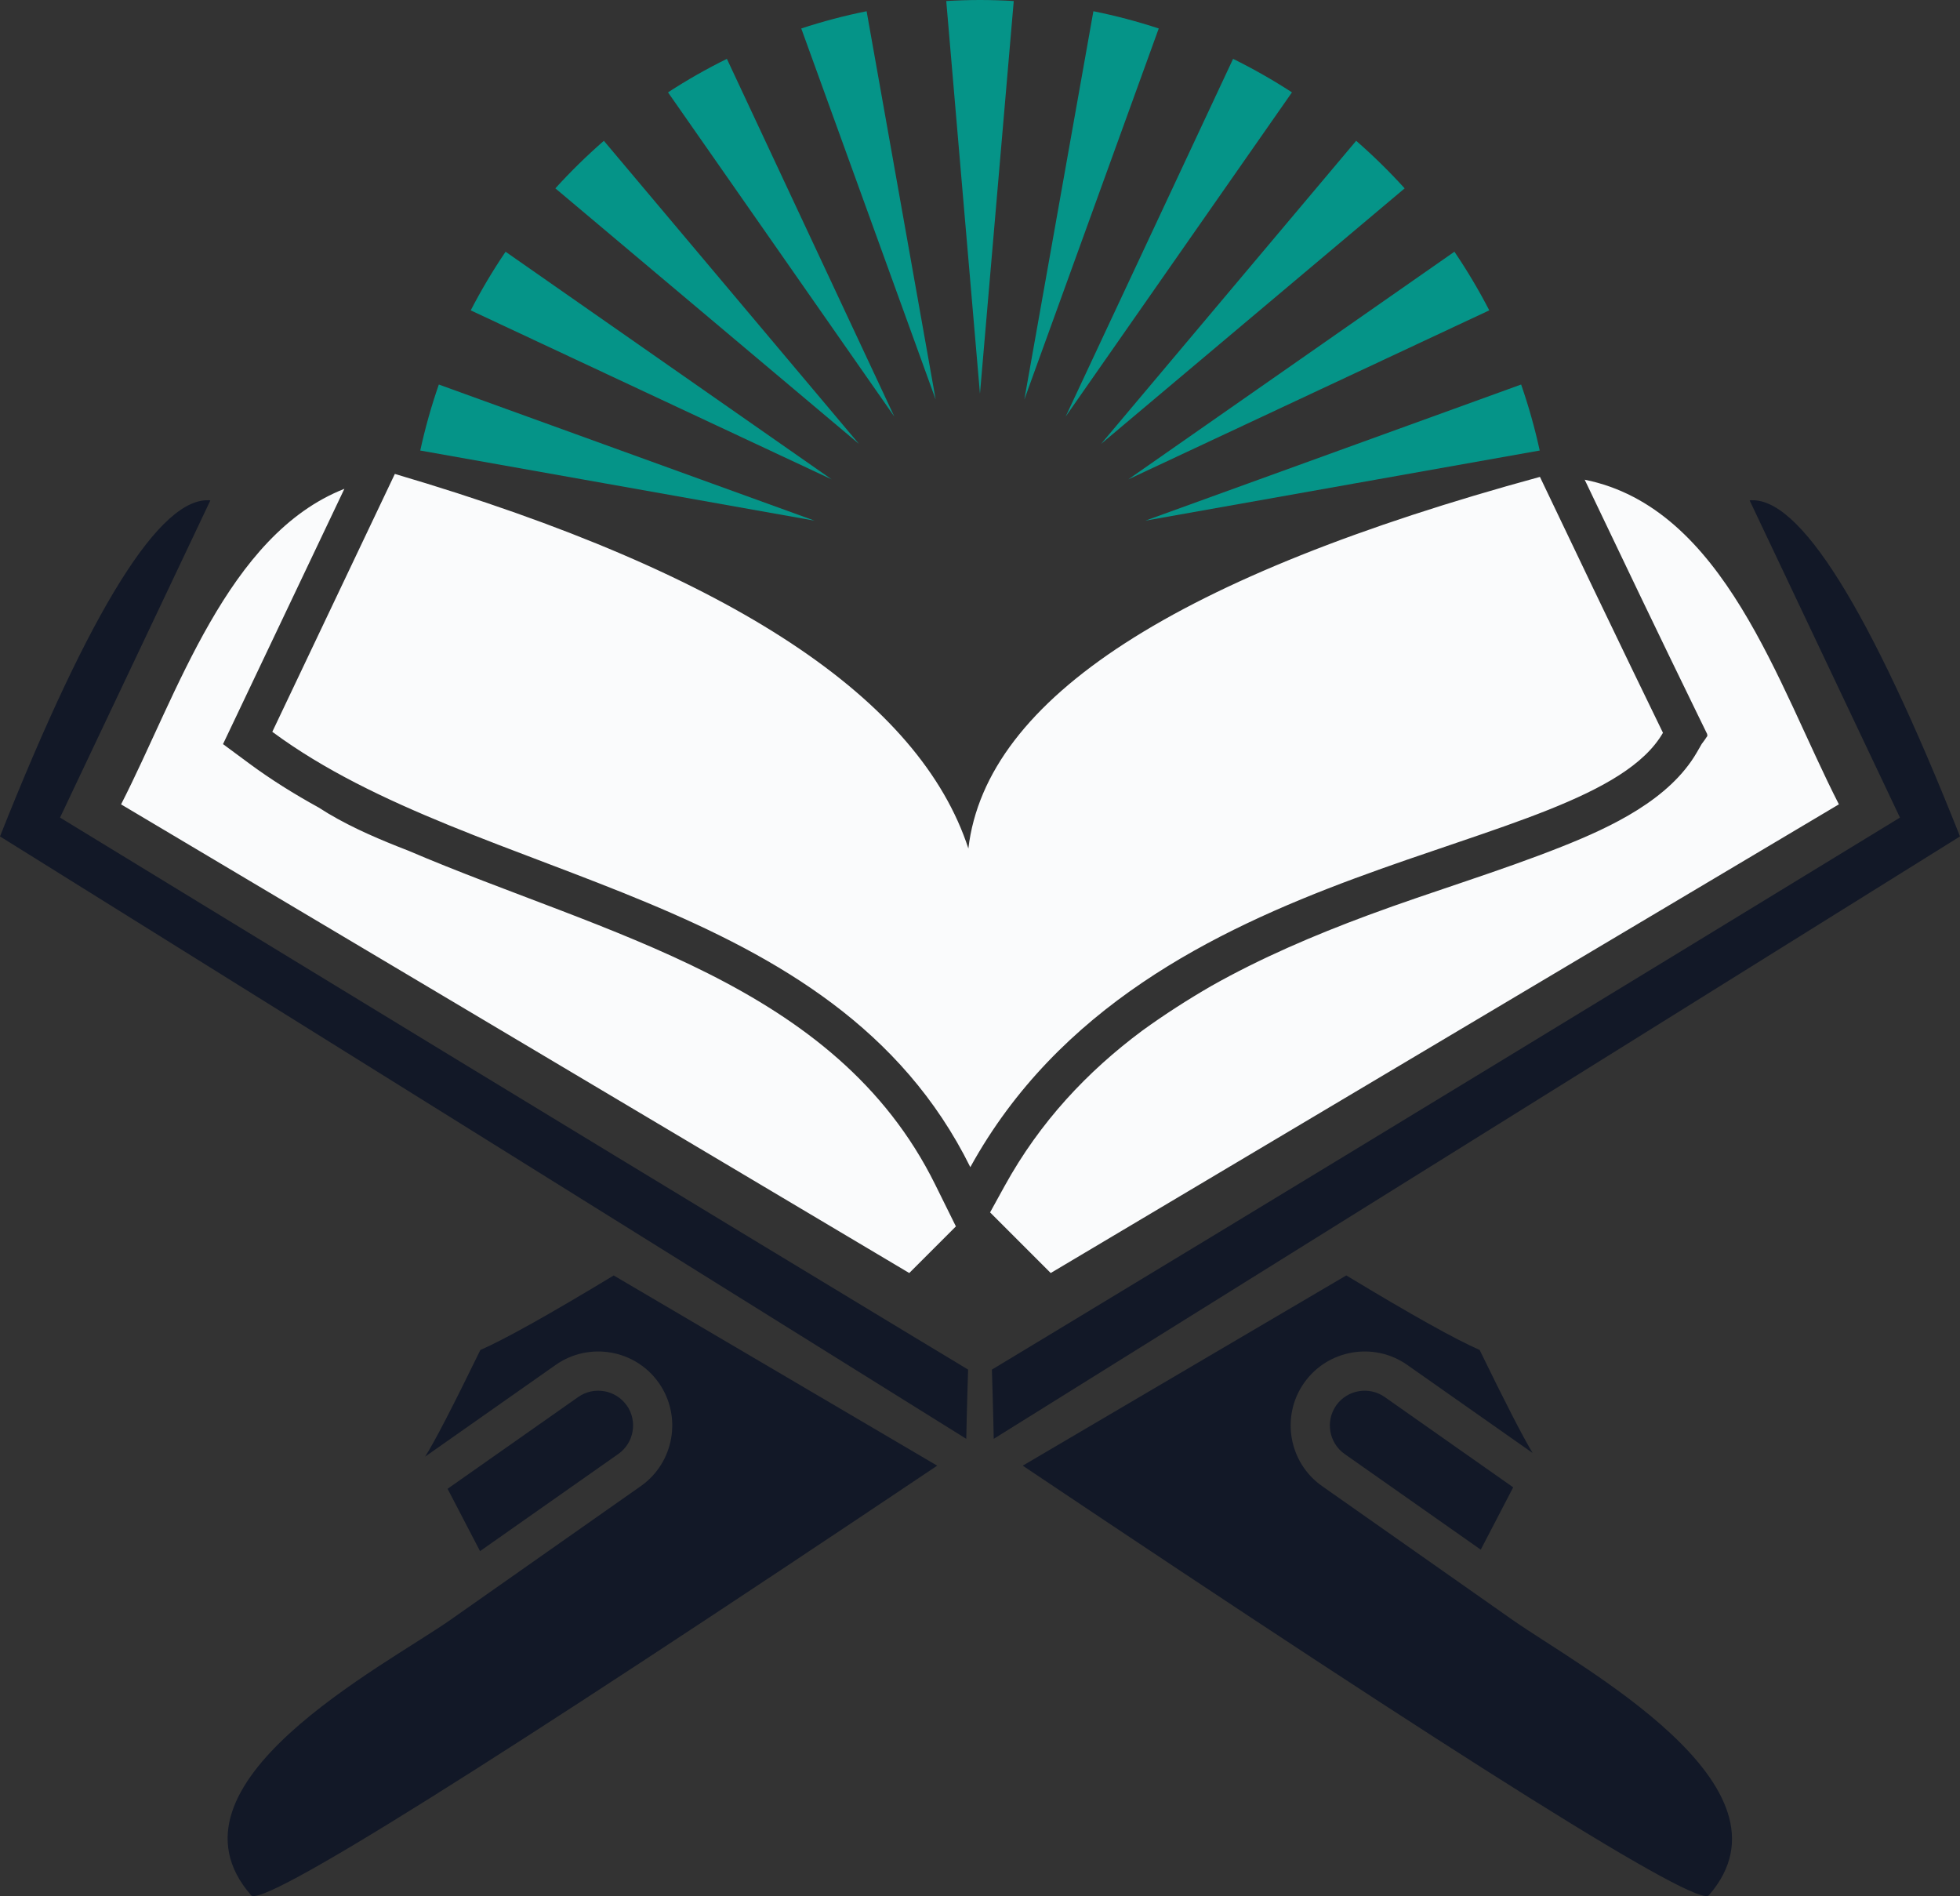 <?xml version="1.0" encoding="UTF-8"?>
<svg id="Calque_2" data-name="Calque 2" xmlns="http://www.w3.org/2000/svg" viewBox="0 0 530.84 513.46">
  <rect x="0" y="0" width="530.84" height="513.46" fill="#333333" stroke="none"/>
  <defs>
    <style>
      .cls-1 {
        fill: #121827;
      }

      .cls-1, .cls-2, .cls-3 {
        fill-rule: evenodd;
      }

      .cls-2 {
        fill: #fafbfc;
      }

      .cls-3 {
        fill: #059488;
      }
    </style>
  </defs>
  <g id="Calque_1-2" data-name="Calque 1">
    <path class="cls-1" d="M56.98,135.5c-13.4-1.28-32.39,29.06-56.98,91,0,0,87.23,54.38,261.7,163.13,0,0,.17-8.81.5-18.75,0,0-81.73-49.16-245.94-149.48,0,0,13.57-28.64,40.72-85.91h0ZM473.86,135.5c13.4-1.28,32.39,29.06,56.98,91,0,0-87.23,54.38-261.7,163.13,0,0-.17-8.81-.5-18.75,0,0,81.73-49.16,245.94-149.48,0,0-13.57-28.64-40.72-85.91h0Z"/>
    <path class="cls-2" d="M262.8,316.06c47.61-86.46,167.47-82.84,187.59-117.62,0,0-11.55-23.63-33.32-69.3-97.84,26.69-149.97,59.7-154.8,100.63-13.1-40.06-62.92-74.22-155.33-101.43-22.13,46.55-33.19,69.83-33.19,69.83,56.03,41.47,151.84,42.69,189.05,117.89h0ZM246.26,344.73L32.79,217.82c15.27-29.82,28.77-72.98,60.48-85.45-9.7,20.41-19.4,40.83-29.11,61.23l-3.76,7.9,7.03,5.2c5.93,4.39,12.25,8.33,18.85,11.96,6.77,4.41,14.41,7.77,21.33,10.53.98.39,1.97.78,2.96,1.16,53.41,22.86,115.64,35.72,142.71,90.41l5.61,11.34-12.63,12.63h0ZM284.57,344.73l213.47-126.92c-16.55-32.32-31.01-80.3-68.85-87.91,10.17,21.32,20.37,42.64,30.73,63.87l2.48,5.08-.07.12.13.25c-.48.77-1.02,1.51-1.58,2.25l-1.31,2.27c-7.39,12.78-23.18,20.19-36.36,25.44-17.22,6.86-35.2,12.17-52.62,18.63-14.75,5.47-29.13,11.63-42.49,19.17-6.43,3.72-12.72,7.75-18.77,12.14-14.83,11.04-27.65,24.63-37.24,42.04l-3.94,7.15,16.4,16.4h0Z"/>
    <path class="cls-1" d="M361.88,380.6h0c2.98-4.25,8.9-5.28,13.14-2.3l34.81,24.46-4.25,8.17-4.54,8.71-36.86-25.9c-4.25-2.98-5.28-8.9-2.3-13.14h0ZM277,396.9c121.38,81.36,183.33,120.13,185.86,116.29,25.69-29.56-35.17-61.86-53.21-74.53l-51.58-36.23c-9.04-6.35-11.23-18.9-4.88-27.94,6.35-9.04,18.9-11.23,27.94-4.88l33.96,23.85c-2.65-4.4-7.43-13.69-14.35-27.9-6.55-2.86-18.59-9.58-36.11-20.18-58.41,34.34-87.62,51.51-87.62,51.51h0ZM253.83,396.9c-121.38,81.36-183.33,120.13-185.86,116.29-26.13-30.07,36.05-61.92,54.01-74.53l51.58-36.23c9.04-6.35,11.23-18.9,4.88-27.94-6.35-9.04-18.9-11.23-27.94-4.88l-35.36,24.84c2.48-3.88,7.47-13.51,14.96-28.88,6.55-2.86,18.59-9.58,36.11-20.18,58.41,34.34,87.62,51.51,87.62,51.51h0ZM169.75,380.6h0c-2.98-4.25-8.9-5.28-13.14-2.3l-35.39,24.86,4.04,7.76,4.75,9.12,37.45-26.31c4.25-2.98,5.28-8.9,2.3-13.14h0Z"/>
    <path class="cls-3" d="M298.22,120.2l37.04-44.01,32.04-38.06c4.63,4.03,9.01,8.33,13.13,12.88l-38.2,32.15-44.01,37.04h0ZM265.42,0c3.07,0,6.12.1,9.14.28l-4.22,49.03-4.93,57.31-4.93-57.31L256.28.28c3.03-.18,6.07-.28,9.14-.28h0ZM296.13,3.04c6.03,1.21,11.94,2.78,17.7,4.67l-16.81,46.4-19.59,54.08,10.07-56.63,8.63-48.52h0ZM333.97,15.94c5.51,2.72,10.83,5.75,15.94,9.07l-28.38,40.65-32.92,47.16,24.39-52.09,20.97-44.8h0ZM393.91,68.16c3.45,5.09,6.6,10.39,9.44,15.88l-45.67,21.38-52.09,24.39,47.16-32.92,41.15-28.72h0ZM411.98,104.13c2.02,5.81,3.7,11.77,5.03,17.87l-50.16,8.92-56.63,10.07,54.08-19.59,47.67-17.27h0ZM113.82,122c1.33-6.1,3.01-12.06,5.03-17.87l47.67,17.27,54.08,19.59-56.63-10.07-50.16-8.92h0ZM127.49,84.05c2.84-5.49,5.99-10.8,9.44-15.88l41.15,28.72,47.16,32.92-52.09-24.39-45.67-21.38h0ZM150.41,51.01c4.12-4.55,8.51-8.85,13.14-12.88l32.04,38.06,37.04,44.01-44.01-37.04-38.2-32.15h0ZM180.93,25.01c5.11-3.33,10.43-6.36,15.94-9.07l20.97,44.8,24.39,52.09-32.92-47.16-28.38-40.65h0ZM217.01,7.71c5.76-1.89,11.67-3.46,17.7-4.67l8.63,48.52,10.07,56.63-19.59-54.08-16.81-46.4h0Z"/>
  </g>
</svg>